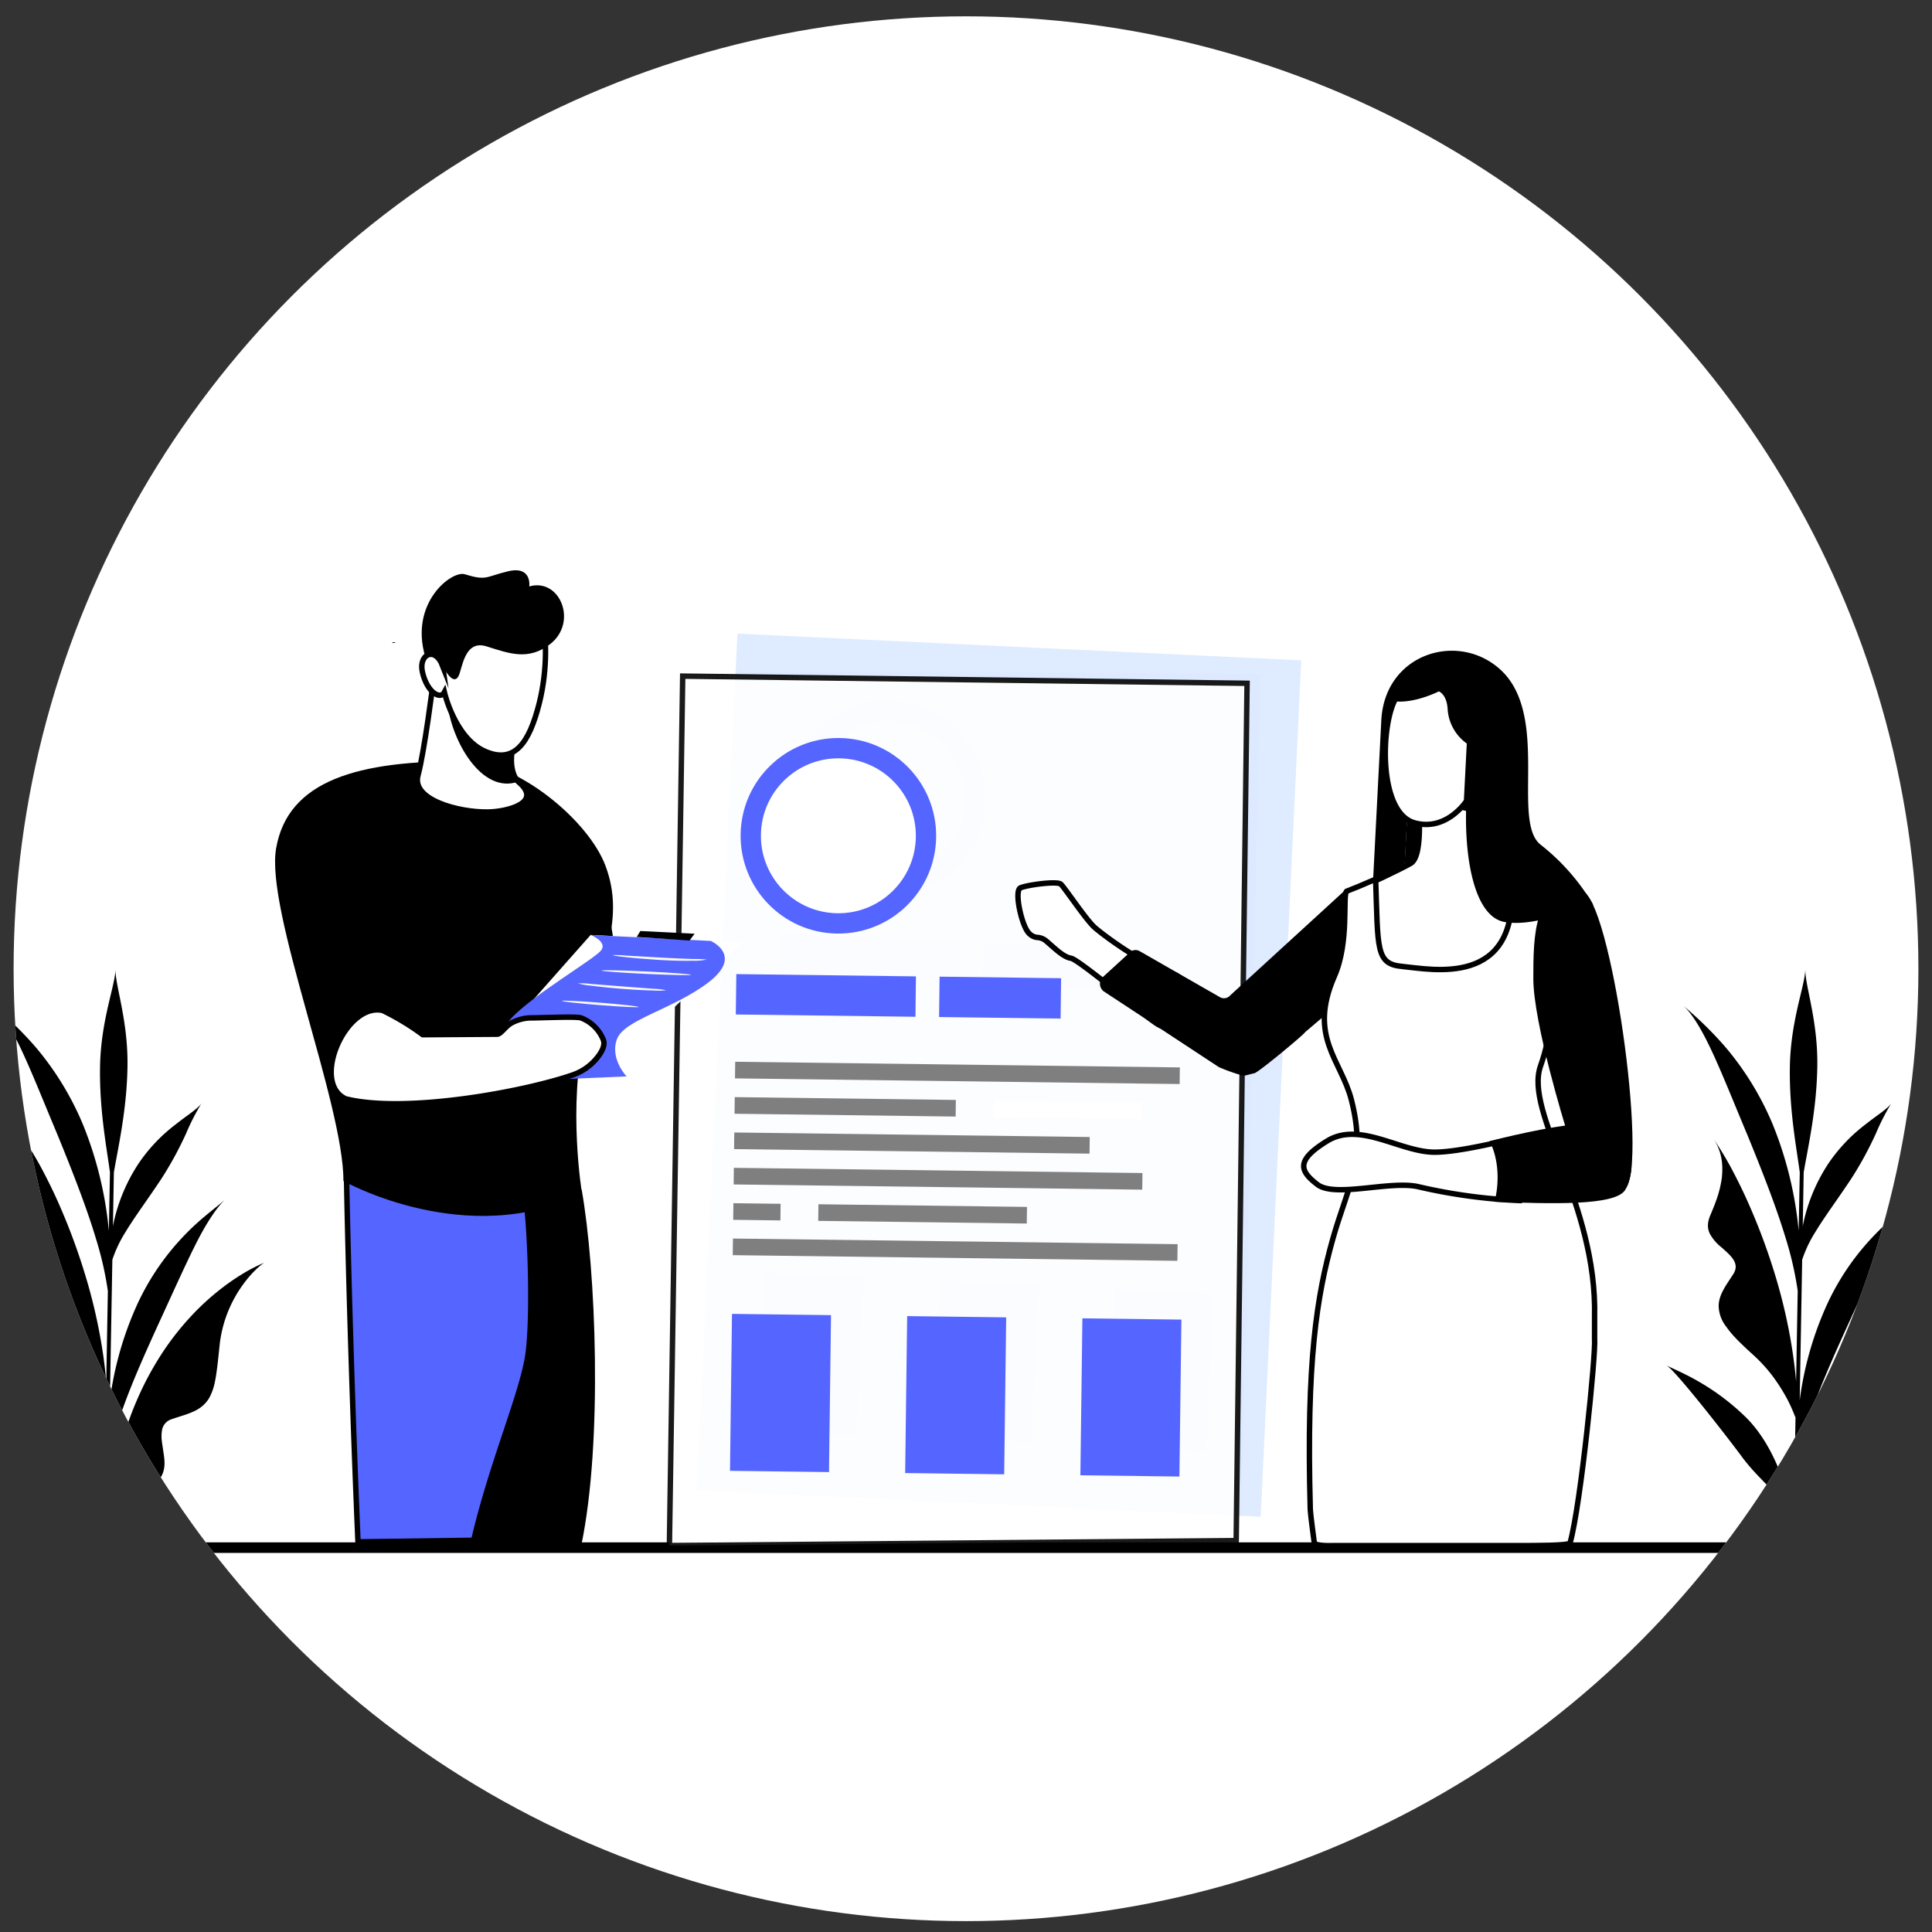 <svg xmlns="http://www.w3.org/2000/svg" xmlns:xlink="http://www.w3.org/1999/xlink" viewBox="0 0 710 710"><rect x="0" y="0" width="710" height="710" fill="#333333" stroke="none"/><defs><style>.cls-1{fill:none;}.cls-2{isolation:isolate;}.cls-3{clip-path:url(#clip-path);}.cls-11,.cls-4,.cls-6,.cls-7{fill:#fff;}.cls-12,.cls-5{fill:#5565ff;}.cls-5,.cls-6,.cls-7{stroke:#000;}.cls-11,.cls-5,.cls-6,.cls-7{stroke-miterlimit:10;}.cls-11,.cls-5,.cls-7{stroke-width:2px;}.cls-10,.cls-8{fill:#dce9ff;}.cls-10,.cls-11,.cls-8{opacity:0.9;}.cls-9{fill:#407bff;}.cls-10{mix-blend-mode:multiply;}.cls-11{stroke:#020202;}.cls-13{fill:#020202;opacity:0.5;}.cls-14{fill:#fafafa;}</style><clipPath id="clip-path"><circle class="cls-1" cx="355" cy="356" r="350"/></clipPath></defs><title>web devlopment process</title><g class="cls-2"><g id="Layer_1" data-name="Layer 1"><g class="cls-3"><circle class="cls-4" cx="355" cy="356" r="350"/><polygon points="223.22 331.9 229.61 370.12 213.25 391.47 206.19 335.27 223.22 331.9"/><path d="M194.15,478.82c-1.84,10-16.69,68-23.34,88.27l42.79.91c8-38.14,5.35-101.8.16-130.82l-20.72-.1C195.06,446.86,195.88,469.43,194.15,478.82Z"/><path class="cls-5" d="M193,438.36a40.18,40.18,0,0,0-.83-4.37l-64.8.19c.91,45.7,2.69,97.79,4.19,132.45l42.54-.58c6.64-28.6,18.18-54.63,20-68.73C195.88,484.06,195.06,452.18,193,438.36Z"/><path d="M171.19,279.77c-39.6-.37-65.4,7-69.72,32-4,22.86,24.75,93.63,24.75,122.25,0,0,45.23,25.45,87.68,4.64,0,0-5.34-32,1-58.84s14.83-42.29,7.64-61.57C216.28,301.37,190.09,280,171.19,279.77Z"/><path class="cls-6" d="M144.69,236v.25"/><path class="cls-7" d="M159.17,250.88S156,276.08,153.6,285s14.85,13.56,25.68,13.41c7.16-.1,20.37-3.41,11.2-11.11,0,0-5.14-4.29-.85-17.44C189.63,269.82,161.55,246.12,159.17,250.88Z"/><path d="M189.63,269.82s-13-11-22.08-16.5l-3.14,4.75c1.27,13.63,12.4,34,26.06,29.18C190.48,287.26,185.33,283,189.63,269.82Z"/><path class="cls-7" d="M162.64,244.59c-2.8-7.17-8.88-4.14-7.41,2.37,1.68,7.44,6.57,10.33,8.08,7.46,0,0,3.87,16.75,14.79,21.62s16.36-2.87,20.08-17.63c3.19-12.69,2.55-25.43,1.11-29.61-3.76-10.91-18.51-12.62-27.59-6.4C160.58,230,162.64,244.59,162.64,244.59Z"/><path d="M162.64,244.59c2,4,4.38,6.61,5.83,3.94s2.1-13.57,10.31-11,15.28,5.38,23.31-.76c10.38-7.93,3.81-24.51-7.59-21.26,0,0,1.11-7.74-7.9-5.54-8.25,2-7.7,3.54-15.84,1.06-4.69-1.43-20.37,10.39-14.49,30.32C156.27,241.39,159.59,238.3,162.64,244.59Z"/><rect x="-2.83" y="566.81" width="704.08" height="3.88"/><path class="cls-8" d="M271,232.86l-14.9,314.73,207.19,9.81,14.9-314.73Z"/><circle class="cls-9" cx="326.17" cy="293.48" r="35.93" transform="translate(17.59 605.4) rotate(-87.29)"/><circle class="cls-4" cx="326.17" cy="293.48" r="28.47" transform="translate(17.59 605.4) rotate(-87.29)"/><rect class="cls-9" x="286.54" y="344.52" width="66.02" height="14.84" transform="translate(17 -14.72) rotate(2.71)"/><rect class="cls-9" x="279.64" y="468.54" width="36.39" height="57.68" transform="translate(23.86 -13.53) rotate(2.71)"/><rect class="cls-9" x="408.28" y="474.63" width="36.39" height="57.68" transform="translate(24.29 -19.61) rotate(2.71)"/><rect class="cls-9" x="343.96" y="471.58" width="36.39" height="57.68" transform="translate(24.07 -16.57) rotate(2.71)"/><rect class="cls-9" x="361.18" y="347.55" width="44.66" height="14.84" transform="translate(17.22 -17.74) rotate(2.71)"/><rect class="cls-4" x="285.17" y="379.02" width="163.42" height="6.11" transform="translate(18.48 -16.92) rotate(2.71)"/><rect class="cls-4" x="284.6" y="390.05" width="81.26" height="6.11" transform="translate(18.96 -14.94) rotate(2.71)"/><rect class="cls-4" x="379.68" y="393.92" width="54.36" height="6.11" transform="translate(19.23 -18.8) rotate(2.71)"/><rect class="cls-4" x="283.96" y="404.2" width="130.64" height="6.11" transform="translate(19.65 -16.06) rotate(2.71)"/><rect class="cls-4" x="283.34" y="417.64" width="150.17" height="6.11" transform="translate(20.3 -16.48) rotate(2.71)"/><rect class="cls-4" x="282.8" y="427.48" width="17.35" height="6.11" transform="translate(20.69 -13.3) rotate(2.71)"/><rect class="cls-4" x="313.99" y="430.36" width="76.65" height="6.11" transform="translate(20.89 -16.18) rotate(2.71)"/><rect class="cls-4" x="282.1" y="443.91" width="163.42" height="6.11" transform="translate(21.55 -16.71) rotate(2.71)"/><path class="cls-10" d="M270.37,246.8,256.12,547.59l200.14,9.48,6.82-309.43Z"/><path class="cls-11" d="M250.89,248.47,246,568l208.29-1.83,4-315.06Z"/><circle class="cls-12" cx="308.1" cy="307.15" r="35.93" transform="translate(-2.95 611.31) rotate(-89.27)"/><circle class="cls-4" cx="308.1" cy="307.15" r="28.47" transform="translate(-2.95 611.31) rotate(-89.27)"/><rect class="cls-12" x="270.5" y="358.39" width="66.02" height="14.84" transform="translate(4.68 -3.83) rotate(0.73)"/><rect class="cls-12" x="268.64" y="483.07" width="36.39" height="57.68" transform="translate(6.54 -3.61) rotate(0.73)"/><rect class="cls-12" x="397.41" y="484.71" width="36.39" height="57.68" transform="translate(6.57 -5.25) rotate(0.73)"/><rect class="cls-12" x="333.02" y="483.89" width="36.39" height="57.68" transform="translate(6.55 -4.43) rotate(0.73)"/><rect class="cls-12" x="345.2" y="359.2" width="44.66" height="14.84" transform="translate(4.7 -4.65) rotate(0.73)"/><rect class="cls-13" x="270.14" y="391.23" width="163.42" height="6.11" transform="translate(5.05 -4.45) rotate(0.73)"/><rect class="cls-13" x="269.98" y="403.7" width="81.26" height="6.11" transform="translate(5.2 -3.92) rotate(0.73)"/><rect class="cls-4" x="365.14" y="404.74" width="54.36" height="6.11" transform="translate(5.22 -4.96) rotate(0.73)"/><rect class="cls-13" x="269.81" y="417.01" width="130.64" height="6.11" transform="translate(5.37 -4.23) rotate(0.73)"/><rect class="cls-13" x="269.65" y="430.12" width="150.17" height="6.11" transform="translate(5.54 -4.35) rotate(0.73)"/><rect class="cls-13" x="269.49" y="442.27" width="17.35" height="6.11" transform="translate(5.69 -3.5) rotate(0.73)"/><rect class="cls-13" x="300.74" y="443.04" width="76.65" height="6.11" transform="translate(5.7 -4.28) rotate(0.73)"/><rect class="cls-13" x="269.32" y="456.19" width="163.42" height="6.11" transform="translate(5.87 -4.43) rotate(0.73)"/><path class="cls-4" d="M530.18,294.37s-3.8,6.13-13.85,5.16c0,0-2.37-2.5-3-.61a5.84,5.84,0,0,0,1.59,6.66c2.39,2.05.39,11.73-1.44,12.09s10.59,6.42,13.87-4.53l2.25.34a62.9,62.9,0,0,1,.4-7.81C530.6,302.71,532.36,300.49,530.18,294.37Z"/><path d="M543.84,356.68c15.31-1.89,24.56-14.56,29.46-30.84-6.24-2.48-20.91-8.37-25-10.66-5.18-2.93-2.59-24.41-2.59-24.41l-28.47,6.56-1.08,20.92c-.1,2-9.7,4.93-18.69,7.5C505.46,347.39,523.89,359.14,543.84,356.68Z"/><path class="cls-7" d="M521,292.9l28.47,6.56.92,17.78c-11.53,7,31.86,29-16.54,43.49-23,6.88-27.37,7.81-37.18-33.2,6.24-2.48,17.7-7.94,21.74-10.23C523.55,314.38,521,292.9,521,292.9Z"/><path class="cls-7" d="M512.88,256.77c-5.42,9.32-6.55,41.91,7,45.63,11.82,3.24,19.07-8.07,19.07-8.07l1.11-21.6A15.81,15.81,0,0,1,533,260.55c-.4-6.66-4.28-7.56-4.28-7.56S520.25,257.42,512.88,256.77Z"/><path class="cls-7" d="M375,326.29c2.38-1.08,13.46-2.58,14.84-1.37s9.3,13.16,12.47,15.94,18.14,14.09,29.66,17.42c.46.13,2.28,1.58,2.7,1.8,1.85.93,2.25,1.61,4,3,4.11,3.14.78,4.4.22,7.26a9,9,0,0,1-14,5.69c-2-1.39-3.71-2.71-5-3.86,0,0-23.67-19.58-26.23-20-2.34-.36-4.8-2.53-6.91-4.37l-2.16-1.89a5.65,5.65,0,0,0-3.5-1.42,4.41,4.41,0,0,1-2.56-1.17l-.23-.2C375.52,340.74,372.58,327.36,375,326.29Z"/><path d="M494.85,326.65,452.1,365.79a3,3,0,0,1-3.77.67l-29.54-16.93a3,3,0,0,0-3.63.51l-10.29,9.41a3.55,3.55,0,0,0,.2,4.34,2.05,2.05,0,0,0,.56.54l42.18,27.75c.52.36,7.81,3.21,9.59,3.21l3.57-.89c1.13,0,18.21-14.15,18.72-15.15l17.83-15.15c.41-.8-3.21-4.52-3.57-5.35l1.78-8.91C498.41,343.58,495.1,326.35,494.85,326.65Z"/><path class="cls-7" d="M505.54,323.08c.89,25.85,0,31.2,9.81,32.09,10.69,1,42.79,8,40.11-30.31-.08-1.08,11-.09,12,.16,7.12,1.7,9.16,3.35,13.84,5.19,1.37.54-5.69-3.15-6.24-1.78-5,12.57-1.13,41.46-8.91,63.29C560,409,587,442,586,484v8c.53,5.22-5.06,61-9,75-.32,1.12-14.83.94-16,1H490c-1.19.06-6.59.12-7-1,0,0-1.42-10.47-1.48-12.27C480,500,484,476,489.76,455.44c5.44-19.43,12.55-29.1,6.87-51.24-3.76-14.66-16-23.18-6.24-45.46,5.57-12.65,2.94-29.45,4.46-31.2l4.46-1.78,6.24-2.67"/><path class="cls-7" d="M558,419a1.23,1.23,0,0,0-1.42-.67c-12.38,3.06-24.41,5.38-30.5,5.06-12.4-.64-26.77-11.21-38.36-4.08s-10.1,11-3.57,16,27.21-1.71,37.44.89a201.07,201.07,0,0,0,36.94,5C560.21,435,561,425.83,558,419Z"/><path d="M582.82,412.9c-9.17.42-22.88,3.32-35.38,6.45,3.49,6.86,3.55,15.72,1.78,22.29,20.75.75,44.29,1.58,48-4.31S602.94,412,582.82,412.9Z"/><path d="M566.18,310.43c-11-8.59,3.83-48-15.17-64.69-15.64-13.73-42.14-5.37-43.39,19l-3,58.36c0,1.79,11.51-3.29,11.59-4.81l.86-16.76,0-.38c-10.13-7.21-9.36-33.59-4.75-43.32a1.7,1.7,0,0,1,1.58-1c5.82.16,12-2.52,14.09-3.5a1.73,1.73,0,0,1,1.66.1c1.18.74,3,2.61,3.31,7.12a15.83,15.83,0,0,0,6.3,11.66,1.75,1.75,0,0,1,.7,1.49l-1.06,20.63c-1,20.28,2.7,42.7,14.19,44.53,10.38,1.65,21.35-3.91,30.62-4.27A1.73,1.73,0,0,0,585.2,332,79.13,79.13,0,0,0,566.18,310.43Z"/><path d="M581.3,327.43c-17.81-3.46-17.81,17-17.81,32.2,0,16.35,11.87,54.63,11.87,54.63l22,22.5C605.78,427.43,591.78,329.46,581.3,327.43Z"/><polygon class="cls-4" points="272.5 346.36 254.85 363.37 226.39 390.82 177.41 388.37 217.05 343.59 272.5 346.36"/><path class="cls-12" d="M261.21,345.79s12.16,5.29-.86,15.23-30.87,13.63-33.6,20.81,3.51,13.74,3.51,13.74l-39,1.69s-11.42-14.66-3.11-23.33,29.94-21.32,32.65-24.55-3.72-5.78-3.72-5.78Z"/><path class="cls-14" d="M225.11,351c0,.14,1.91.44,5,.77s7.46.7,12.25,1,9.14.36,12.29.29a21,21,0,0,0,5.08-.43,45.79,45.79,0,0,0-5.08-.2c-3.13-.09-7.46-.29-12.24-.55l-12.24-.7A35.47,35.47,0,0,0,225.11,351Z"/><ellipse class="cls-14" cx="237.54" cy="357.48" rx="0.45" ry="16.44" transform="translate(-130.79 577.83) rotate(-87.29)"/><path class="cls-14" d="M212.43,361.39a24,24,0,0,0,4.7.83c2.92.39,7,.82,11.44,1.17s8.55.54,11.49.61a24,24,0,0,0,4.77-.1,26.62,26.62,0,0,0-4.74-.53l-11.45-.87-11.45-.91A26.57,26.57,0,0,0,212.43,361.39Z"/><ellipse class="cls-14" cx="220.61" cy="368.93" rx="0.45" ry="14.11" transform="translate(-164.65 559.59) rotate(-85.45)"/><path class="cls-7" d="M221.76,382.24a14.35,14.35,0,0,0-8.24-8.17c-1.81-.52-10.57-.15-17.78,0a15.52,15.52,0,0,0-8,2c-2.27,1.43-3.69,4-5.09,4-2.56,0-27.29.18-27.29.18a93.18,93.18,0,0,0-14.72-8.9c-13.54-3.09-26.57,26.54-13.57,32.47,21.85,5.42,65-2.49,83.11-8.69a19.85,19.85,0,0,0,10-7.37C221.47,385.93,222.34,383.9,221.76,382.24Z"/><polygon points="255.26 343.14 253.41 345.64 253.41 345.64 233.98 344.33 235.33 342.14 255.26 343.14"/><path d="M96.5,464.3l-.6.26-1.08.5c-.71.33-1.35.67-2,1q-1.93,1-3.74,2.12a80.69,80.69,0,0,0-6.9,4.7,92.51,92.51,0,0,0-12.14,11,102.92,102.92,0,0,0-10,12.69,114.71,114.71,0,0,0-7.9,13.94,124.5,124.5,0,0,0-5.87,14.73c-.75,2.51-1.59,5-2.19,7.55l-1,3.8-.8,3.81a160,160,0,0,0-2.67,18.86l.42-24A117.12,117.12,0,0,1,45,518c3.59-10.16,8.85-21.9,14.68-34.6,4.78-10.39,8.86-19.52,12.63-26.93s7.46-12.84,10.45-15.73c-3,2.86-8.51,6.54-14.54,12.77a92.2,92.2,0,0,0-17.69,25.64,123.33,123.33,0,0,0-10.15,35.46l.91-51.67a46.49,46.49,0,0,1,4.86-10.22c3.51-5.8,8.33-12.21,13.19-19.58a129.6,129.6,0,0,0,9.12-16.76,83.43,83.43,0,0,1,5.6-10.93c-1.51,2.16-5.25,4.36-9.54,7.79a60.88,60.88,0,0,0-13.61,14.37,64.18,64.18,0,0,0-9.41,23l.35-19.79c1.55-9.1,4.73-22.8,5-38.71.3-17-4.52-29.86-4.41-35.88-.11,6-5.37,18.67-5.67,35.7-.28,15.91,2.41,29.72,3.64,38.87L40,452.29A138,138,0,0,0,30.38,413a108.86,108.86,0,0,0-17.71-28.69,139.3,139.3,0,0,0-15-14.65c3.37,3.05,7,9.22,10.77,17.39s7.81,18.35,12.63,29.83C26.85,431,31.91,444,35.27,455.24a124,124,0,0,1,4.37,19.19l-.59,33.27q-.55-6.2-1.52-12.3a199.12,199.12,0,0,0-6.19-26.78A229.54,229.54,0,0,0,21.89,443c-1.82-4.19-3.84-8.34-6-12.46A118.81,118.81,0,0,0,8.34,418c3.54,5,3.94,10.06,3.41,14.95a40.45,40.45,0,0,1-1.67,7.1c-.77,2.28-1.66,4.45-2.51,6.46-1.26,2.91-1.11,5.12-.15,7a16.36,16.36,0,0,0,4.27,4.92c3.32,3,6.85,5.8,4.28,9.81s-5.52,7.69-5.36,12.06a12.78,12.78,0,0,0,2.86,7.36c1.9,2.82,5.14,6,9.73,10.17a56,56,0,0,1,7.54,8.3,69.76,69.76,0,0,1,5.18,8.26c1.32,2.55,2.2,4.78,2.84,6.36l.08.19-.67,38c-.12-.85-3.89-24.91-17.91-38.43C7.08,507.87-5.35,503.68-8.6,501.8c3.28,1.89,21.72,25.5,27.74,33.63,9.28,12.54,18.93,15.31,18.63,32.46v0l.77,1.41.91-2.14a23.28,23.28,0,0,1,1.25-4.37,29.31,29.31,0,0,1,4.06-6.87,44,44,0,0,1,5.41-5.55c2-1.64,3.95-3.08,5.81-4.4a9.09,9.09,0,0,0,4.29-6.18c.46-2.21,0-4.64-.33-7-.18-1.19-.38-2.38-.51-3.53a14.27,14.27,0,0,1,.05-3.24,5.12,5.12,0,0,1,3.6-4.47c4.61-1.63,9.36-2.51,12.36-5.88a10.8,10.8,0,0,0,2-3.05,20.07,20.07,0,0,0,1.44-4.36c.77-3.48,1.21-8,1.9-14.58A46.26,46.26,0,0,1,89,472.5c3.78-5.37,7.64-8.31,8.28-8.53Z"/><path d="M717.5,464.3l-.6.26-1.08.5c-.71.33-1.35.67-2,1q-1.93,1-3.74,2.12a80.69,80.69,0,0,0-6.9,4.7,92.51,92.51,0,0,0-12.14,11,102.92,102.92,0,0,0-10,12.69,114.71,114.71,0,0,0-7.9,13.94,124.5,124.5,0,0,0-5.87,14.73c-.75,2.51-1.59,5-2.19,7.55l-1,3.8-.8,3.81a160,160,0,0,0-2.67,18.86l.42-24A117.12,117.12,0,0,1,666,518c3.59-10.16,8.85-21.9,14.68-34.6,4.78-10.39,8.86-19.52,12.63-26.93s7.46-12.84,10.45-15.73c-3,2.86-8.51,6.54-14.54,12.77a92.2,92.2,0,0,0-17.69,25.64,123.33,123.33,0,0,0-10.15,35.46l.91-51.67a46.49,46.49,0,0,1,4.86-10.22c3.51-5.8,8.33-12.21,13.19-19.58a129.6,129.6,0,0,0,9.12-16.76,83.43,83.43,0,0,1,5.6-10.93c-1.51,2.16-5.25,4.36-9.54,7.79a60.88,60.88,0,0,0-13.61,14.37,64.18,64.18,0,0,0-9.41,23l.35-19.79c1.55-9.1,4.73-22.8,5-38.71.3-17-4.52-29.86-4.41-35.88-.11,6-5.37,18.67-5.67,35.7-.28,15.91,2.41,29.72,3.64,38.87L661,452.29A138,138,0,0,0,651.38,413a108.86,108.86,0,0,0-17.71-28.69,139.3,139.3,0,0,0-15-14.65c3.37,3.05,7,9.22,10.77,17.39s7.81,18.35,12.63,29.83c5.78,14.09,10.84,27.1,14.21,38.31a124,124,0,0,1,4.37,19.19l-.59,33.27q-.55-6.2-1.52-12.3a199.12,199.12,0,0,0-6.19-26.78A229.54,229.54,0,0,0,642.89,443c-1.82-4.19-3.84-8.34-6-12.46A118.81,118.81,0,0,0,629.34,418c3.54,5,3.94,10.06,3.41,14.95a40.45,40.45,0,0,1-1.67,7.1c-.77,2.28-1.66,4.45-2.51,6.46-1.26,2.91-1.11,5.12-.15,7a16.36,16.36,0,0,0,4.27,4.92c3.32,3,6.85,5.8,4.28,9.81s-5.52,7.69-5.36,12.06a12.78,12.78,0,0,0,2.86,7.36c1.9,2.82,5.14,6,9.73,10.17a56,56,0,0,1,7.54,8.3,69.76,69.76,0,0,1,5.18,8.26c1.32,2.55,2.2,4.78,2.84,6.36l.08.19-.67,38c-.12-.85-3.89-24.91-17.91-38.43-13.17-12.7-25.6-16.89-28.85-18.77,3.28,1.89,21.72,25.5,27.74,33.63,9.28,12.54,18.93,15.31,18.63,32.46v0l.77,1.41.91-2.14a23.28,23.28,0,0,1,1.25-4.37,29.31,29.31,0,0,1,4.06-6.87,44,44,0,0,1,5.41-5.55c2-1.64,3.95-3.08,5.81-4.4a9.09,9.09,0,0,0,4.29-6.18c.46-2.21,0-4.64-.33-7-.18-1.19-.38-2.38-.51-3.53a14.27,14.27,0,0,1,.05-3.24,5.12,5.12,0,0,1,3.6-4.47c4.61-1.63,9.36-2.51,12.36-5.88a10.8,10.8,0,0,0,2-3.05,20.07,20.07,0,0,0,1.44-4.36c.77-3.48,1.21-8,1.9-14.58A46.26,46.26,0,0,1,710,472.5c3.78-5.37,7.64-8.31,8.28-8.53Z"/></g></g></g></svg>